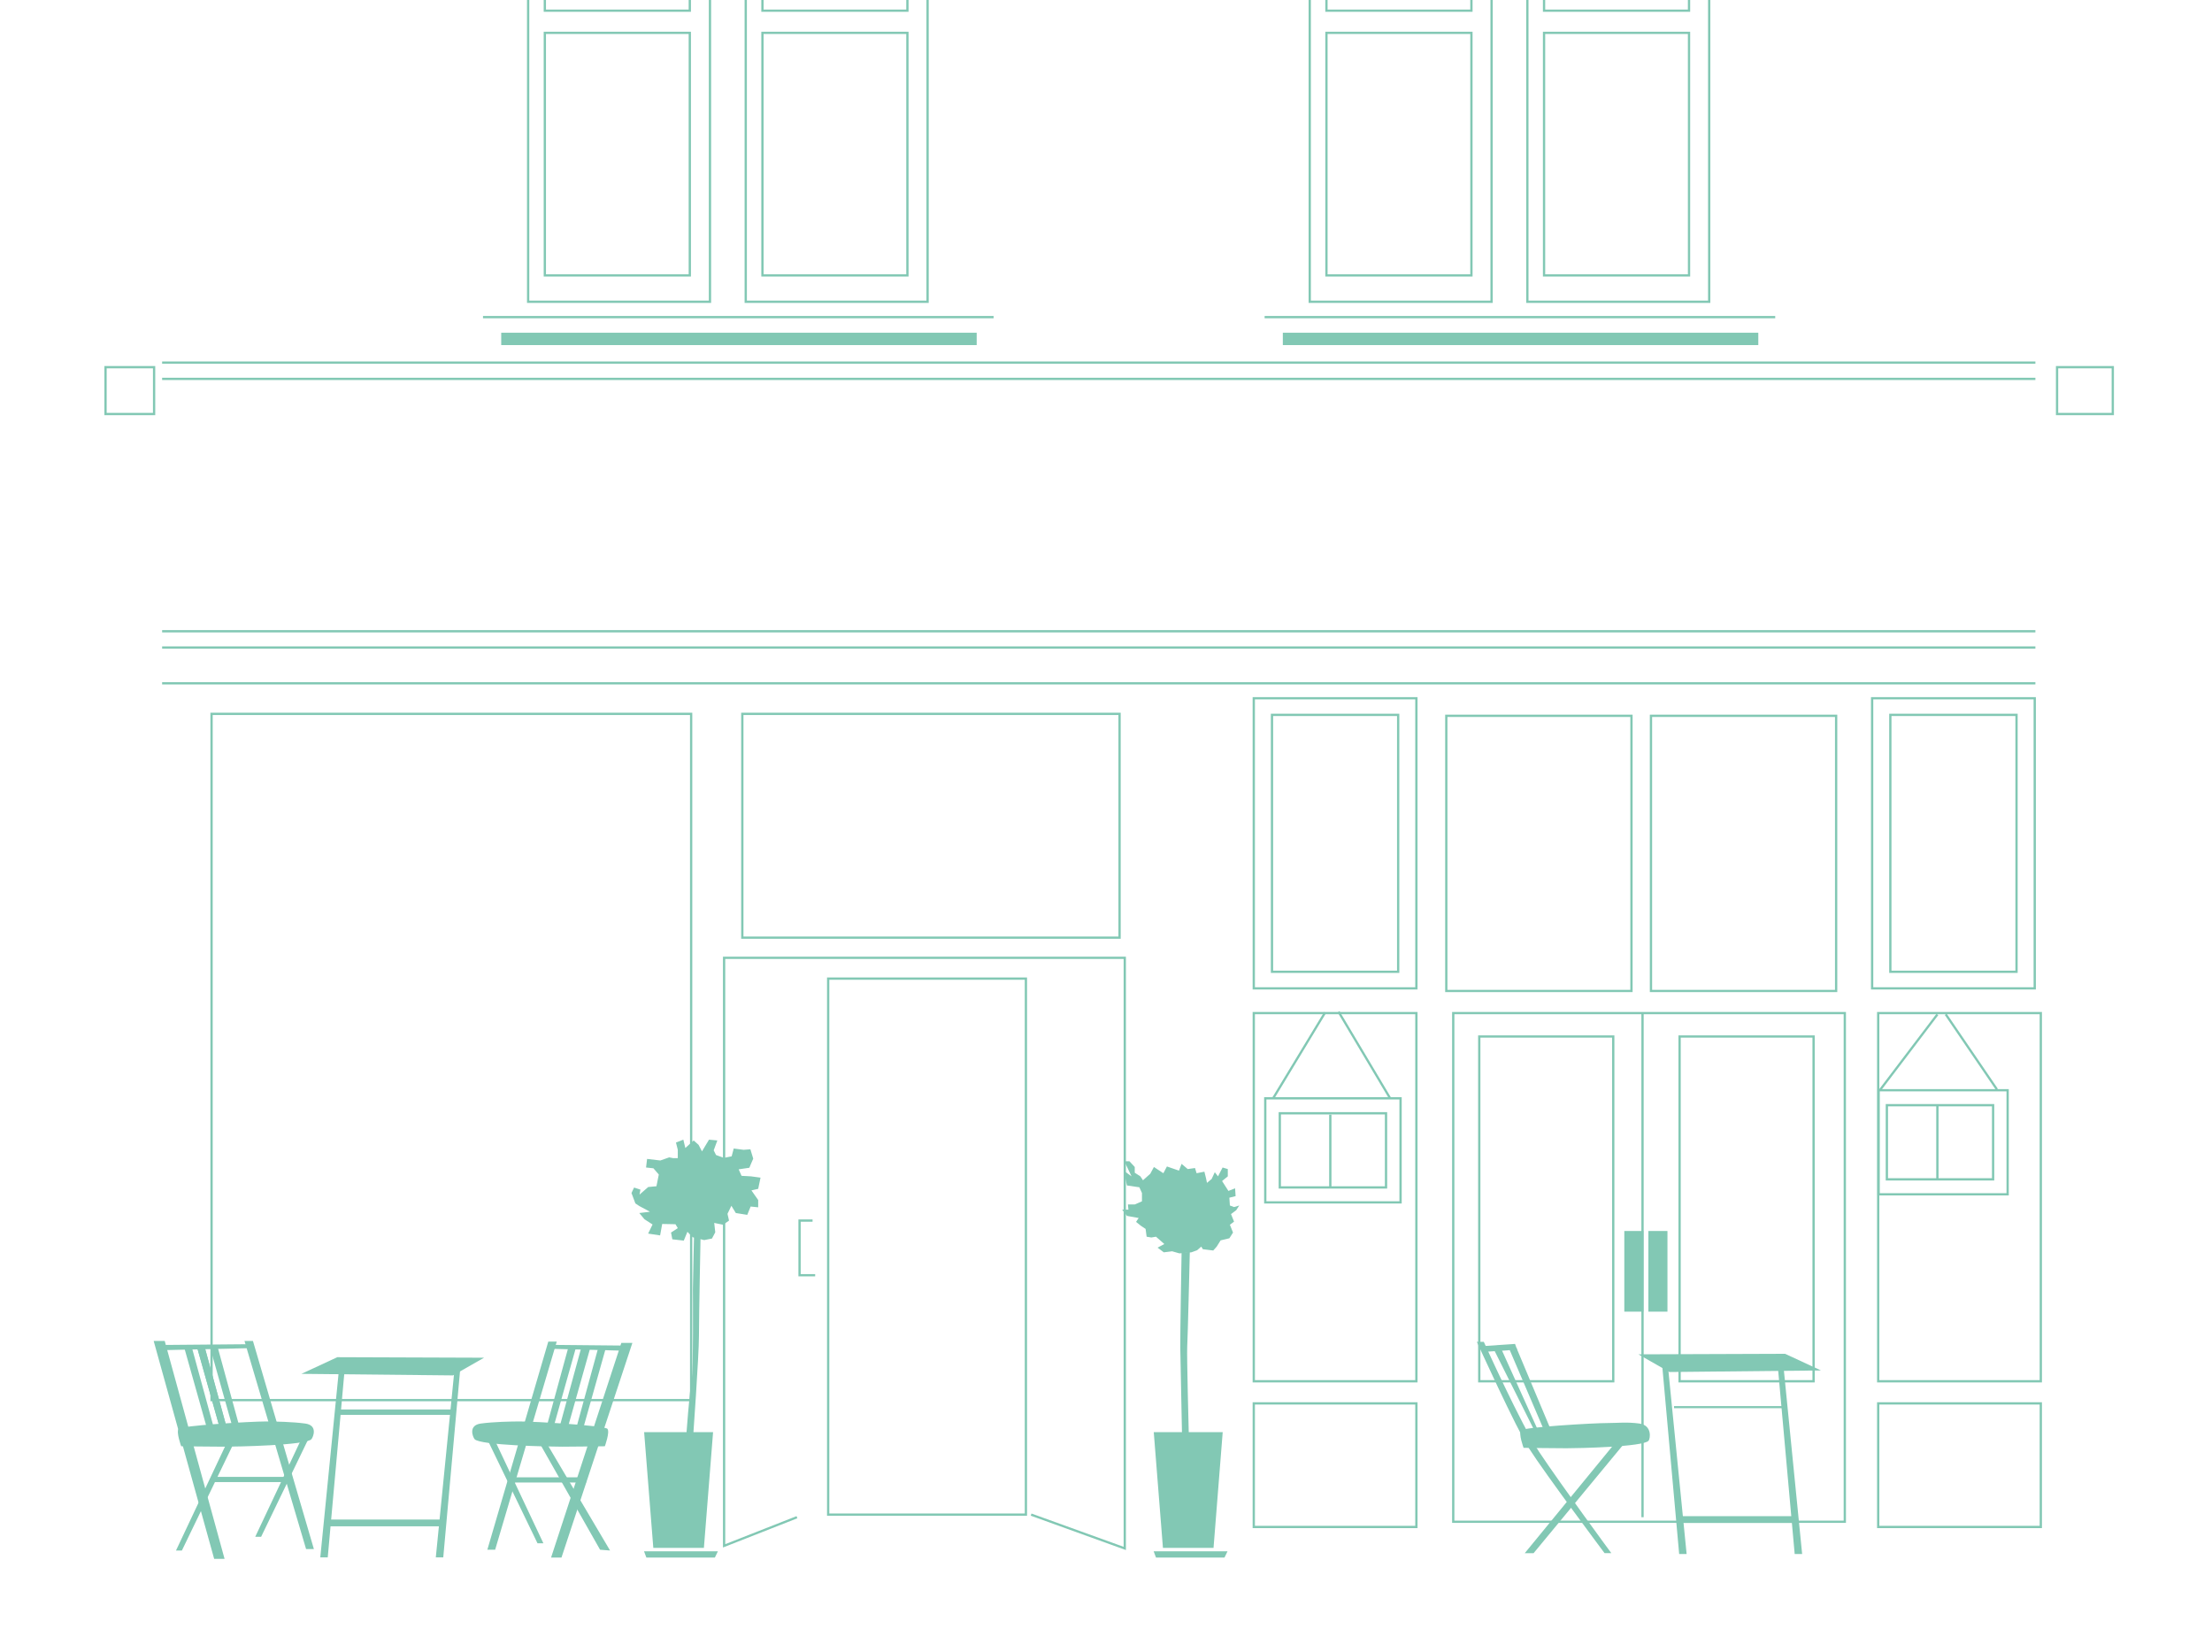 <?xml version="1.0" encoding="UTF-8" standalone="no"?><!DOCTYPE svg PUBLIC "-//W3C//DTD SVG 1.1//EN" "http://www.w3.org/Graphics/SVG/1.1/DTD/svg11.dtd"><svg width="100%" height="100%" viewBox="0 0 964 720" version="1.1" xmlns="http://www.w3.org/2000/svg" xmlns:xlink="http://www.w3.org/1999/xlink" xml:space="preserve" style="fill-rule:evenodd;clip-rule:evenodd;stroke-linejoin:round;stroke-miterlimit:1.414;"><rect x="559.063" y="145" width="207.213" height="5.387" style="fill:#82c8b4;fill-rule:nonzero;"/><rect x="218.433" y="145" width="207.213" height="5.387" style="fill:#82c8b4;fill-rule:nonzero;"/><rect x="70.653" y="157.527" width="816.378" height="0.992" style="fill:#82c8b4;fill-rule:nonzero;"/><rect x="70.653" y="274.599" width="816.378" height="0.992" style="fill:#82c8b4;fill-rule:nonzero;"/><rect x="70.653" y="164.614" width="816.378" height="0.992" style="fill:#82c8b4;fill-rule:nonzero;"/><rect x="70.653" y="281.686" width="816.378" height="0.992" style="fill:#82c8b4;fill-rule:nonzero;"/><rect x="70.653" y="297.275" width="816.378" height="0.992" style="fill:#82c8b4;fill-rule:nonzero;"/><path d="M488.409,409.102l-165.401,0l0,-98.504l165.401,0c0,32.835 0,65.669 0,98.504ZM324,311.59l0,96.52l163.417,0l0,-96.52c-54.472,0 -108.945,0 -163.417,0Z" style="fill:#82c8b4;fill-rule:nonzero;"/><path d="M609.827,423.984l-55.984,0l0,-112.961l55.984,0c0,37.654 0,75.307 0,112.961ZM554.835,312.015l0,110.977l54,0l0,-110.977c-18,0 -36,0 -54,0Z" style="fill:#82c8b4;fill-rule:nonzero;"/><path d="M879.307,423.984l-55.984,0l0,-112.961l55.984,0c0,37.654 0,75.307 0,112.961ZM824.315,312.015l0,110.977l54,0l0,-110.977c-18,0 -36,0 -54,0Z" style="fill:#82c8b4;fill-rule:nonzero;"/><path d="M711.496,432.347l-81.685,0l0,-120.898l81.685,0c0,40.299 0,80.599 0,120.898ZM630.803,312.441l0,118.914l79.701,0l0,-118.914c-26.567,0 -53.134,0 -79.701,0Z" style="fill:#82c8b4;fill-rule:nonzero;"/><path d="M800.693,432.347l-81.685,0l0,-120.898l81.685,0c0,40.299 0,80.599 0,120.898ZM720,312.441l0,118.914l79.701,0l0,-118.914c-26.567,0 -53.134,0 -79.701,0Z" style="fill:#82c8b4;fill-rule:nonzero;"/><path d="M617.764,431.213l-71.858,0l0,-127.418l71.858,0c0,42.473 0,84.945 0,127.418ZM546.898,304.787l0,125.434l69.874,0l0,-125.434c-23.291,0 -46.583,0 -69.874,0Z" style="fill:#82c8b4;fill-rule:nonzero;"/><path d="M617.764,602.426l-71.858,0l0,-161.433l71.858,0c0,53.811 0,107.622 0,161.433ZM546.898,441.985l0,159.449l69.874,0l0,-159.449c-23.291,0 -46.583,0 -69.874,0Z" style="fill:#82c8b4;fill-rule:nonzero;"/><path d="M703.559,602.426l-59.386,0l0,-151.228l59.386,0c0,50.409 0,100.819 0,151.228ZM645.165,452.19l0,149.244l57.402,0l0,-149.244c-19.134,0 -38.268,0 -57.402,0Z" style="fill:#82c8b4;fill-rule:nonzero;"/><path d="M790.866,602.426l-59.386,0l0,-151.228l59.386,0c0,50.409 0,100.819 0,151.228ZM732.472,452.19l0,149.244l57.402,0l0,-149.244c-19.134,0 -38.268,0 -57.402,0Z" style="fill:#82c8b4;fill-rule:nonzero;"/><path d="M804.473,663.654l-171.638,0l0,-222.662l171.638,0c0,74.221 0,148.441 0,222.662ZM633.827,441.984l0,220.678l169.654,0l0,-220.678c-56.551,0 -113.103,0 -169.654,0Z" style="fill:#82c8b4;fill-rule:nonzero;"/><path d="M889.89,602.426l-71.858,0l0,-161.433l71.858,0c0,53.811 0,107.622 0,161.433ZM819.024,441.985l0,159.449l69.874,0l0,-159.449c-23.291,0 -46.583,0 -69.874,0Z" style="fill:#82c8b4;fill-rule:nonzero;"/><path d="M617.764,665.922l-71.858,0l0,-54.85l71.858,0c0,18.283 0,36.567 0,54.85ZM546.898,612.064l0,52.866l69.874,0l0,-52.866c-23.291,0 -46.583,0 -69.874,0Z" style="fill:#82c8b4;fill-rule:nonzero;"/><path d="M889.89,665.922l-71.858,0l0,-54.85l71.858,0c0,18.283 0,36.567 0,54.85ZM819.024,612.064l0,52.866l69.874,0l0,-52.866c-23.291,0 -46.583,0 -69.874,0Z" style="fill:#82c8b4;fill-rule:nonzero;"/><path d="M887.244,431.213l-71.858,0l0,-127.418l71.858,0c0,42.473 0,84.945 0,127.418ZM816.378,304.787l0,125.434l69.874,0l0,-125.434c-23.291,0 -46.583,0 -69.874,0Z" style="fill:#82c8b4;fill-rule:nonzero;"/><rect x="715.323" y="441.859" width="0.992" height="219.314" style="fill:#82c8b4;fill-rule:nonzero;"/><path d="M301.701,610.645l-210,0l0,-300.047l210,0c0,100.016 0,200.031 0,300.047ZM92.693,311.59l0,298.063l208.016,0l0,-298.063c-69.339,0 -138.677,0 -208.016,0Z" style="fill:#82c8b4;fill-rule:nonzero;"/><path d="M490.677,675.485l-41.483,-14.98l0.336,-0.933l40.155,14.5l0,-256.182l-173.622,0l0,255.028l31.071,-12.207l0.362,0.924l-32.425,12.739l0,-257.476l175.606,0c0,86.196 0,172.392 0,258.587Z" style="fill:#82c8b4;fill-rule:nonzero;"/><path d="M921.259,180.913l-25.275,0l0,-21.401l25.275,0c0,7.134 0,14.267 0,21.401ZM896.976,160.504l0,19.417l23.291,0l0,-19.417c-7.764,0 -15.527,0 -23.291,0Z" style="fill:#82c8b4;fill-rule:nonzero;"/><path d="M67.653,180.913l-22.157,0l0,-21.401l22.157,0c0,7.134 0,14.267 0,21.401ZM46.488,160.504l0,19.417l20.173,0l0,-19.417c-6.724,0 -13.449,0 -20.173,0Z" style="fill:#82c8b4;fill-rule:nonzero;"/><path d="M610.866,524.473l-59.953,0l0,-46.346l59.953,0c0,15.449 0,30.897 0,46.346ZM551.905,479.119l0,44.362l57.969,0l0,-44.362c-19.323,0 -38.646,0 -57.969,0Z" style="fill:#82c8b4;fill-rule:nonzero;"/><path d="M875.433,520.958l-57.212,0l0,-46.346l57.212,0c0,15.449 0,30.897 0,46.346ZM819.213,475.604l0,44.362l55.228,0l0,-44.362c-18.409,0 -36.819,0 -55.228,0Z" style="fill:#82c8b4;fill-rule:nonzero;"/><path d="M604.535,517.953l-47.291,0l0,-33.307l47.291,0c0,11.102 0,22.205 0,33.307ZM558.236,485.638l0,31.323l45.307,0l0,-31.323c-15.102,0 -30.205,0 -45.307,0Z" style="fill:#82c8b4;fill-rule:nonzero;"/><path d="M869.102,514.437l-47.291,0l0,-33.307l47.291,0c0,11.102 0,22.205 0,33.307ZM822.803,482.122l0,31.323l45.307,0l0,-31.323c-15.102,0 -30.205,0 -45.307,0Z" style="fill:#82c8b4;fill-rule:nonzero;"/><path d="M577.922,441.478l-22.696,37.461l-0.849,-0.514l22.696,-37.461c0.283,0.171 0.566,0.342 0.849,0.514Z" style="fill:#82c8b4;fill-rule:nonzero;"/><path d="M844.723,442.361l-25.043,32.982l-0.79,-0.599l25.043,-32.982c0.263,0.2 0.527,0.399 0.79,0.599Z" style="fill:#82c8b4;fill-rule:nonzero;"/><path d="M606.08,478.073l-0.852,0.508l-22.3,-37.418l0.853,-0.508c7.433,12.473 14.866,24.946 22.299,37.418Z" style="fill:#82c8b4;fill-rule:nonzero;"/><path d="M870.676,474.46l-0.819,0.558l-22.316,-32.736l0.819,-0.558c7.439,10.912 14.878,21.824 22.316,32.736Z" style="fill:#82c8b4;fill-rule:nonzero;"/><rect x="579.26" y="485.731" width="0.992" height="31.616" style="fill:#82c8b4;fill-rule:nonzero;"/><rect x="843.827" y="481.626" width="0.992" height="32.315" style="fill:#82c8b4;fill-rule:nonzero;"/><path d="M641.748,120.52l-64.173,0l0,-106.693l64.173,0c0,35.564 0,71.129 0,106.693ZM578.567,14.819l0,104.709l62.189,0l0,-104.709c-20.73,0 -41.459,0 -62.189,0Z" style="fill:#82c8b4;fill-rule:nonzero;"/><path d="M301.118,120.52l-64.173,0l0,-106.693l64.173,0c0,35.564 0,71.129 0,106.693ZM237.937,14.819l0,104.709l62.189,0l0,-104.709c-20.73,0 -41.459,0 -62.189,0Z" style="fill:#82c8b4;fill-rule:nonzero;"/><path d="M736.583,120.52l-64.173,0l0,-106.693l64.173,0c0,35.564 0,71.129 0,106.693ZM673.402,14.819l0,104.709l62.189,0l0,-104.709c-20.73,0 -41.459,0 -62.189,0Z" style="fill:#82c8b4;fill-rule:nonzero;"/><path d="M395.953,120.52l-64.173,0l0,-106.693l64.173,0c0,35.564 0,71.129 0,106.693ZM332.772,14.819l0,104.709l62.189,0l0,-104.709c-20.73,0 -41.459,0 -62.189,0Z" style="fill:#82c8b4;fill-rule:nonzero;"/><path d="M641.748,5.15l-64.173,0l0,-106.693l64.173,0c0,35.564 0,71.129 0,106.693ZM578.567,-100.551l0,104.709l62.189,0l0,-104.709c-20.73,0 -41.459,0 -62.189,0Z" style="fill:#82c8b4;fill-rule:nonzero;"/><path d="M301.118,5.15l-64.173,0l0,-106.693l64.173,0c0,35.564 0,71.129 0,106.693ZM237.937,-100.551l0,104.709l62.189,0l0,-104.709c-20.73,0 -41.459,0 -62.189,0Z" style="fill:#82c8b4;fill-rule:nonzero;"/><path d="M736.583,5.15l-64.173,0l0,-106.693l64.173,0c0,35.564 0,71.129 0,106.693ZM673.402,-100.551l0,104.709l62.189,0l0,-104.709c-20.73,0 -41.459,0 -62.189,0Z" style="fill:#82c8b4;fill-rule:nonzero;"/><path d="M395.953,5.15l-64.173,0l0,-106.693l64.173,0c0,35.564 0,71.129 0,106.693ZM332.772,-100.551l0,104.709l62.189,0l0,-104.709c-20.73,0 -41.459,0 -62.189,0Z" style="fill:#82c8b4;fill-rule:nonzero;"/><path d="M650.535,132l-80.236,0l0,-242.048l80.236,0c0,80.683 0,161.365 0,242.048ZM571.291,-109.056l0,240.064l78.252,0l0,-240.064c-26.084,0 -52.168,0 -78.252,0Z" style="fill:#82c8b4;fill-rule:nonzero;"/><path d="M309.905,132l-80.236,0l0,-242.048l80.236,0c0,80.683 0,161.365 0,242.048ZM230.661,-109.056l0,240.064l78.252,0l0,-240.064c-26.084,0 -52.168,0 -78.252,0Z" style="fill:#82c8b4;fill-rule:nonzero;"/><path d="M745.37,132l-80.236,0l0,-242.048l80.236,0c0,80.683 0,161.365 0,242.048ZM666.126,-109.056l0,240.064l78.252,0l0,-240.064c-26.084,0 -52.168,0 -78.252,0Z" style="fill:#82c8b4;fill-rule:nonzero;"/><path d="M404.74,132l-80.236,0l0,-242.048l80.236,0c0,80.683 0,161.365 0,242.048ZM325.496,-109.056l0,240.064l78.252,0l0,-240.064c-26.084,0 -52.168,0 -78.252,0Z" style="fill:#82c8b4;fill-rule:nonzero;"/><rect x="551.126" y="137.701" width="222.52" height="0.992" style="fill:#82c8b4;fill-rule:nonzero;"/><rect x="210.496" y="137.701" width="222.52" height="0.992" style="fill:#82c8b4;fill-rule:nonzero;"/><path d="M447.59,660.535l-87.165,0l0,-234.566l87.165,0c0,78.189 0,156.377 0,234.566ZM361.417,426.961l0,232.582l85.181,0l0,-232.582c-28.394,0 -56.787,0 -85.181,0Z" style="fill:#82c8b4;fill-rule:nonzero;"/><path d="M354.118,532.409l-5.173,0l0,22.82l6.307,0l0,0.992l-7.299,0l0,-24.804l6.165,0c0,0.331 0,0.661 0,0.992Z" style="fill:#82c8b4;fill-rule:nonzero;"/><path d="M275.599,585.204l-30.898,93.544l-4.536,0l30.615,-93.544l4.819,0Z" style="fill:#82c8b4;fill-rule:nonzero;"/><path d="M264.173,586.906l-9.742,34.582l-3.062,0l9.459,-34.582l3.345,0Z" style="fill:#82c8b4;fill-rule:nonzero;"/><path d="M256.765,586.906l-9.742,34.582l-3.062,0l9.459,-34.582l3.345,0Z" style="fill:#82c8b4;fill-rule:nonzero;"/><path d="M257.369,586.906l-9.742,34.582l-3.062,0l9.459,-34.582l3.345,0Z" style="fill:#82c8b4;fill-rule:nonzero;"/><path d="M251.096,586.906l-9.742,34.582l-3.062,0l9.459,-34.582l3.345,0Z" style="fill:#82c8b4;fill-rule:nonzero;"/><path d="M242.633,584.639l-26.845,90.708l-3.401,0l26.561,-90.708l3.685,0Z" style="fill:#82c8b4;fill-rule:nonzero;"/><path d="M274.087,586.396l-0.068,2.268l-34.892,-0.907l0,-1.701l34.96,0.34Z" style="fill:#82c8b4;fill-rule:nonzero;"/><path d="M263.599,630.256c0,0 -13.569,0.189 -18.671,0.189c-5.102,0 -35.83,-0.566 -38.097,-3.288c-0.753,-0.902 -2.902,-6.036 2.721,-6.802c5.398,-0.737 13.198,-0.908 17.008,-0.908c6.803,0 37.039,1.802 38.173,3.224c1.134,1.422 -1.134,7.585 -1.134,7.585" style="fill:#82c8b4;fill-rule:nonzero;"/><path d="M261.52,675.347l4.347,0.34l-27.478,-46.488l-3.326,-0.454l26.457,46.602Z" style="fill:#82c8b4;fill-rule:nonzero;"/><path d="M234.244,672.536l2.57,0l-21.921,-46.488l-3.326,-0.453l22.677,46.941Z" style="fill:#82c8b4;fill-rule:nonzero;"/><path d="M280.715,624.096l4,50.457l22.047,0l4,-50.457l-30.047,0Z" style="fill:#82c8b4;fill-rule:nonzero;"/><path d="M280.668,676.026l1.02,2.722l29.859,0l1.323,-2.722l-32.202,0Z" style="fill:#82c8b4;fill-rule:nonzero;"/><path d="M210.961,591.668l-13.531,7.71l-66.066,-0.68l15.647,-7.257l63.95,0.227Z" style="fill:#82c8b4;fill-rule:nonzero;"/><rect x="147.579" y="614.231" width="50.067" height="2.344" style="fill:#82c8b4;fill-rule:nonzero;"/><path d="M200.585,596.376l-7.408,82.318l-3.25,0l8.164,-82.09l2.494,-0.228Z" style="fill:#82c8b4;fill-rule:nonzero;"/><path d="M150.241,596.376l-7.408,82.318l-3.25,0l8.164,-82.09l2.494,-0.228Z" style="fill:#82c8b4;fill-rule:nonzero;"/><rect x="142.703" y="662.195" width="50.57" height="2.948" style="fill:#82c8b4;fill-rule:nonzero;"/><rect x="222.779" y="643.788" width="32.693" height="2.268" style="fill:#82c8b4;fill-rule:nonzero;"/><path d="M66.968,584.355l26.362,94.96l4.536,0l-26.079,-94.961l-4.819,0Z" style="fill:#82c8b4;fill-rule:nonzero;"/><path d="M80.187,586.906l9.742,34.582l3.062,0l-9.459,-34.582l-3.345,0Z" style="fill:#82c8b4;fill-rule:nonzero;"/><path d="M85.802,586.906l9.742,34.582l3.062,0l-9.459,-34.582l-3.345,0Z" style="fill:#82c8b4;fill-rule:nonzero;"/><path d="M85.831,586.906l9.742,34.582l3.062,0l-9.459,-34.582l-3.345,0Z" style="fill:#82c8b4;fill-rule:nonzero;"/><path d="M91.471,586.906l9.742,34.582l3.062,0l-9.459,-34.582l-3.345,0Z" style="fill:#82c8b4;fill-rule:nonzero;"/><path d="M106.549,584.355l26.845,90.707l3.401,0l-26.561,-90.707l-3.685,0Z" style="fill:#82c8b4;fill-rule:nonzero;"/><path d="M71.032,586.111l0.075,2.268l38.948,-0.907l0,-1.701l-39.024,0.34Z" style="fill:#82c8b4;fill-rule:nonzero;"/><path d="M78.968,630.256c0,0 13.569,0.189 18.671,0.189c5.102,0 35.83,-0.566 38.097,-3.288c0.753,-0.902 2.902,-6.036 -2.721,-6.802c-5.398,-0.737 -13.198,-0.908 -17.008,-0.908c-6.803,0 -37.039,1.802 -38.173,3.224c-1.134,1.422 1.134,7.585 1.134,7.585" style="fill:#82c8b4;fill-rule:nonzero;"/><path d="M79.271,675.687l-2.57,0l21.921,-46.489l3.326,-0.452l-22.677,46.941Z" style="fill:#82c8b4;fill-rule:nonzero;"/><path d="M113.803,669.701l-2.57,0l21.921,-46.488l3.326,-0.453l-22.677,46.941Z" style="fill:#82c8b4;fill-rule:nonzero;"/><rect x="92.197" y="643.598" width="32.693" height="2.268" style="fill:#82c8b4;fill-rule:nonzero;"/><path d="M283.252,528.058l-4.649,-2.494l-1.701,-1.134l-1.7,-4.535l1.133,-2.381l2.76,0.906l-0.378,2.155l3.779,-3.288l3.591,-0.34l1.02,-5.103l-2.343,-2.721l-3.213,-0.34l0.454,-3.742l5.782,0.68l3.856,-1.36l1.7,0.34l2.041,0l0,-3.628l-0.793,-3.175l3.212,-1.247l0.87,3.628l3.628,-3.288l2.154,1.927l1.474,2.835l3.062,-5.102l3.628,0.34l-1.587,4.308l1.02,2.041l3.402,1.247l3.401,-0.679l0.907,-3.403l4.309,0.568l2.948,-0.227l1.247,4.082l-0.794,1.814l-0.907,2.154l-4.648,0.681l1.247,2.835l4.12,0.226l4.157,0.566l-1.02,4.876l-2.949,0.681l2.949,4.195l0,3.175l-3.289,-0.341l-1.474,3.629l-4.989,-0.794l-1.927,-3.174l-1.701,3.514l0.68,2.948l-2.608,1.815l-3.855,-0.794l0.454,4.082l-1.436,2.722l-3.402,0.679l-5.027,-1.247l-2.267,-2.381l-1.588,3.855l-4.989,-0.566l-0.567,-2.949l2.948,-1.927l-1.02,-1.701l-5.783,-0.113l-0.907,4.988l-5.216,-0.794l1.928,-3.967l-3.515,-2.268l-2.268,-2.722l4.649,-0.567Z" style="fill:#82c8b4;fill-rule:nonzero;"/><path d="M302.528,535.599c0,0 -0.567,23.149 -0.567,26.173c0,3.023 0.284,35.339 -0.567,39.591c-0.85,4.252 -2.457,26.078 -2.457,26.078l3.024,0.284c0,0 2.646,-36.851 2.646,-45.638c0,-8.788 0.756,-46.205 0.756,-46.205l-2.835,-0.283Z" style="fill:#82c8b4;fill-rule:nonzero;"/><rect x="707.882" y="536.449" width="8.315" height="35.15" style="fill:#82c8b4;fill-rule:nonzero;"/><rect x="718.37" y="536.449" width="8.315" height="35.15" style="fill:#82c8b4;fill-rule:nonzero;"/><path d="M714.005,590.193l13.531,7.71l66.066,-0.68l-15.647,-7.257l-63.95,0.227Z" style="fill:#82c8b4;fill-rule:nonzero;"/><rect x="729.538" y="612.757" width="47.849" height="0.907" style="fill:#82c8b4;fill-rule:nonzero;"/><path d="M724.381,594.901l7.408,82.318l3.25,0l-8.163,-82.09l-2.495,-0.228Z" style="fill:#82c8b4;fill-rule:nonzero;"/><path d="M774.725,594.901l7.408,82.318l3.25,0l-8.164,-82.09l-2.494,-0.228Z" style="fill:#82c8b4;fill-rule:nonzero;"/><rect x="731.693" y="660.72" width="50.57" height="2.948" style="fill:#82c8b4;fill-rule:nonzero;"/><path d="M502.814,624.096l4,50.457l22.047,0l4,-50.457l-30.047,0Z" style="fill:#82c8b4;fill-rule:nonzero;"/><path d="M502.767,676.026l1.02,2.722l29.859,0l1.323,-2.722l-32.202,0Z" style="fill:#82c8b4;fill-rule:nonzero;"/><path d="M514.937,545.973c0,0 -0.643,36.284 -0.567,41.272c0.076,4.99 0.756,38.098 0.756,38.098l2.948,-0.453c0,0 -0.907,-34.47 -0.68,-37.984c0.226,-3.515 1.134,-41.386 1.134,-41.386l-3.591,0.453Z" style="fill:#82c8b4;fill-rule:nonzero;"/><path d="M492.222,506.062l2.306,2.494l0,2.493l2.456,1.589l1.134,1.701l3.175,-2.836l1.587,-2.947l4.12,2.721l1.55,-2.948l5.253,1.814l1.134,-2.948l2.683,2.267l3.175,-0.453l0.681,2.268l3.401,-0.681l0.68,2.722l0.454,2.154l2.041,-1.701l1.361,-2.948l1.398,1.814l2.003,-3.855l2.268,0.68l0,3.175l-2.495,2.041l2.759,4.309l2.911,-1.134l0.226,3.401l-2.721,0.682l0.227,3.4l1.814,0.682l2.268,-0.682l-1.323,2.042l-2.268,1.701l1.323,3.288l-1.814,1.361l1.361,3.4l-1.588,2.495l-3.817,0.908l-1.701,2.721l-1.512,1.7l-4.535,-0.567l-0.681,-1.134l-1.814,1.587l-2.494,0.908l-5.216,0.454l-3.175,-0.908l-3.628,0.454l-2.721,-2.04l2.948,-1.587l-3.629,-3.176l-2.041,0.341l-2.041,-0.341l-0.453,-3.401l-2.041,-1.361l-2.117,-1.701l1.134,-1.701l-5.102,-0.906l-2.079,-2.721l2.721,0l-0.226,-2.269l2.986,0l3.137,-1.361l0,-3.628l-1.134,-2.495l-5.405,-0.793l-1.398,-6.462l3.401,2.494l-3.137,-6.577l2.23,0Z" style="fill:#82c8b4;fill-rule:nonzero;"/><path d="M643.63,584.752c0,0 17.07,37.601 22.753,46.487c7.105,11.113 32.882,45.582 32.882,45.582l2.948,0c0,0 -21.544,-29.254 -31.37,-43.994c-7.876,-11.813 -24.189,-48.075 -24.189,-48.075l-3.024,0Z" style="fill:#82c8b4;fill-rule:nonzero;"/><path d="M657.531,587.359l14.785,34.582l3.062,0l-14.502,-34.582l-3.345,0Z" style="fill:#82c8b4;fill-rule:nonzero;"/><path d="M650.962,587.927l17.396,34.81l1.55,-0.228l-15.601,-34.582l-3.345,0Z" style="fill:#82c8b4;fill-rule:nonzero;"/><path d="M646.88,586.565l0.907,2.494l13.38,-0.907l-0.907,-2.494l-13.38,0.907Z" style="fill:#82c8b4;fill-rule:nonzero;"/><path d="M663.979,630.937c0,0 13.568,0.188 18.671,0.188c5.102,0 33.547,-0.565 35.815,-3.288c0.752,-0.901 1.616,-6.716 -4.007,-7.482c-5.398,-0.736 -9.63,-0.227 -13.44,-0.227c-6.803,0 -37.039,1.802 -38.173,3.223c-1.134,1.423 1.134,7.586 1.134,7.586" style="fill:#82c8b4;fill-rule:nonzero;"/><path d="M668.342,676.845l-3.842,0l39.445,-48.1l4.536,-0.454l-40.139,48.554Z" style="fill:#82c8b4;fill-rule:nonzero;"/></svg>